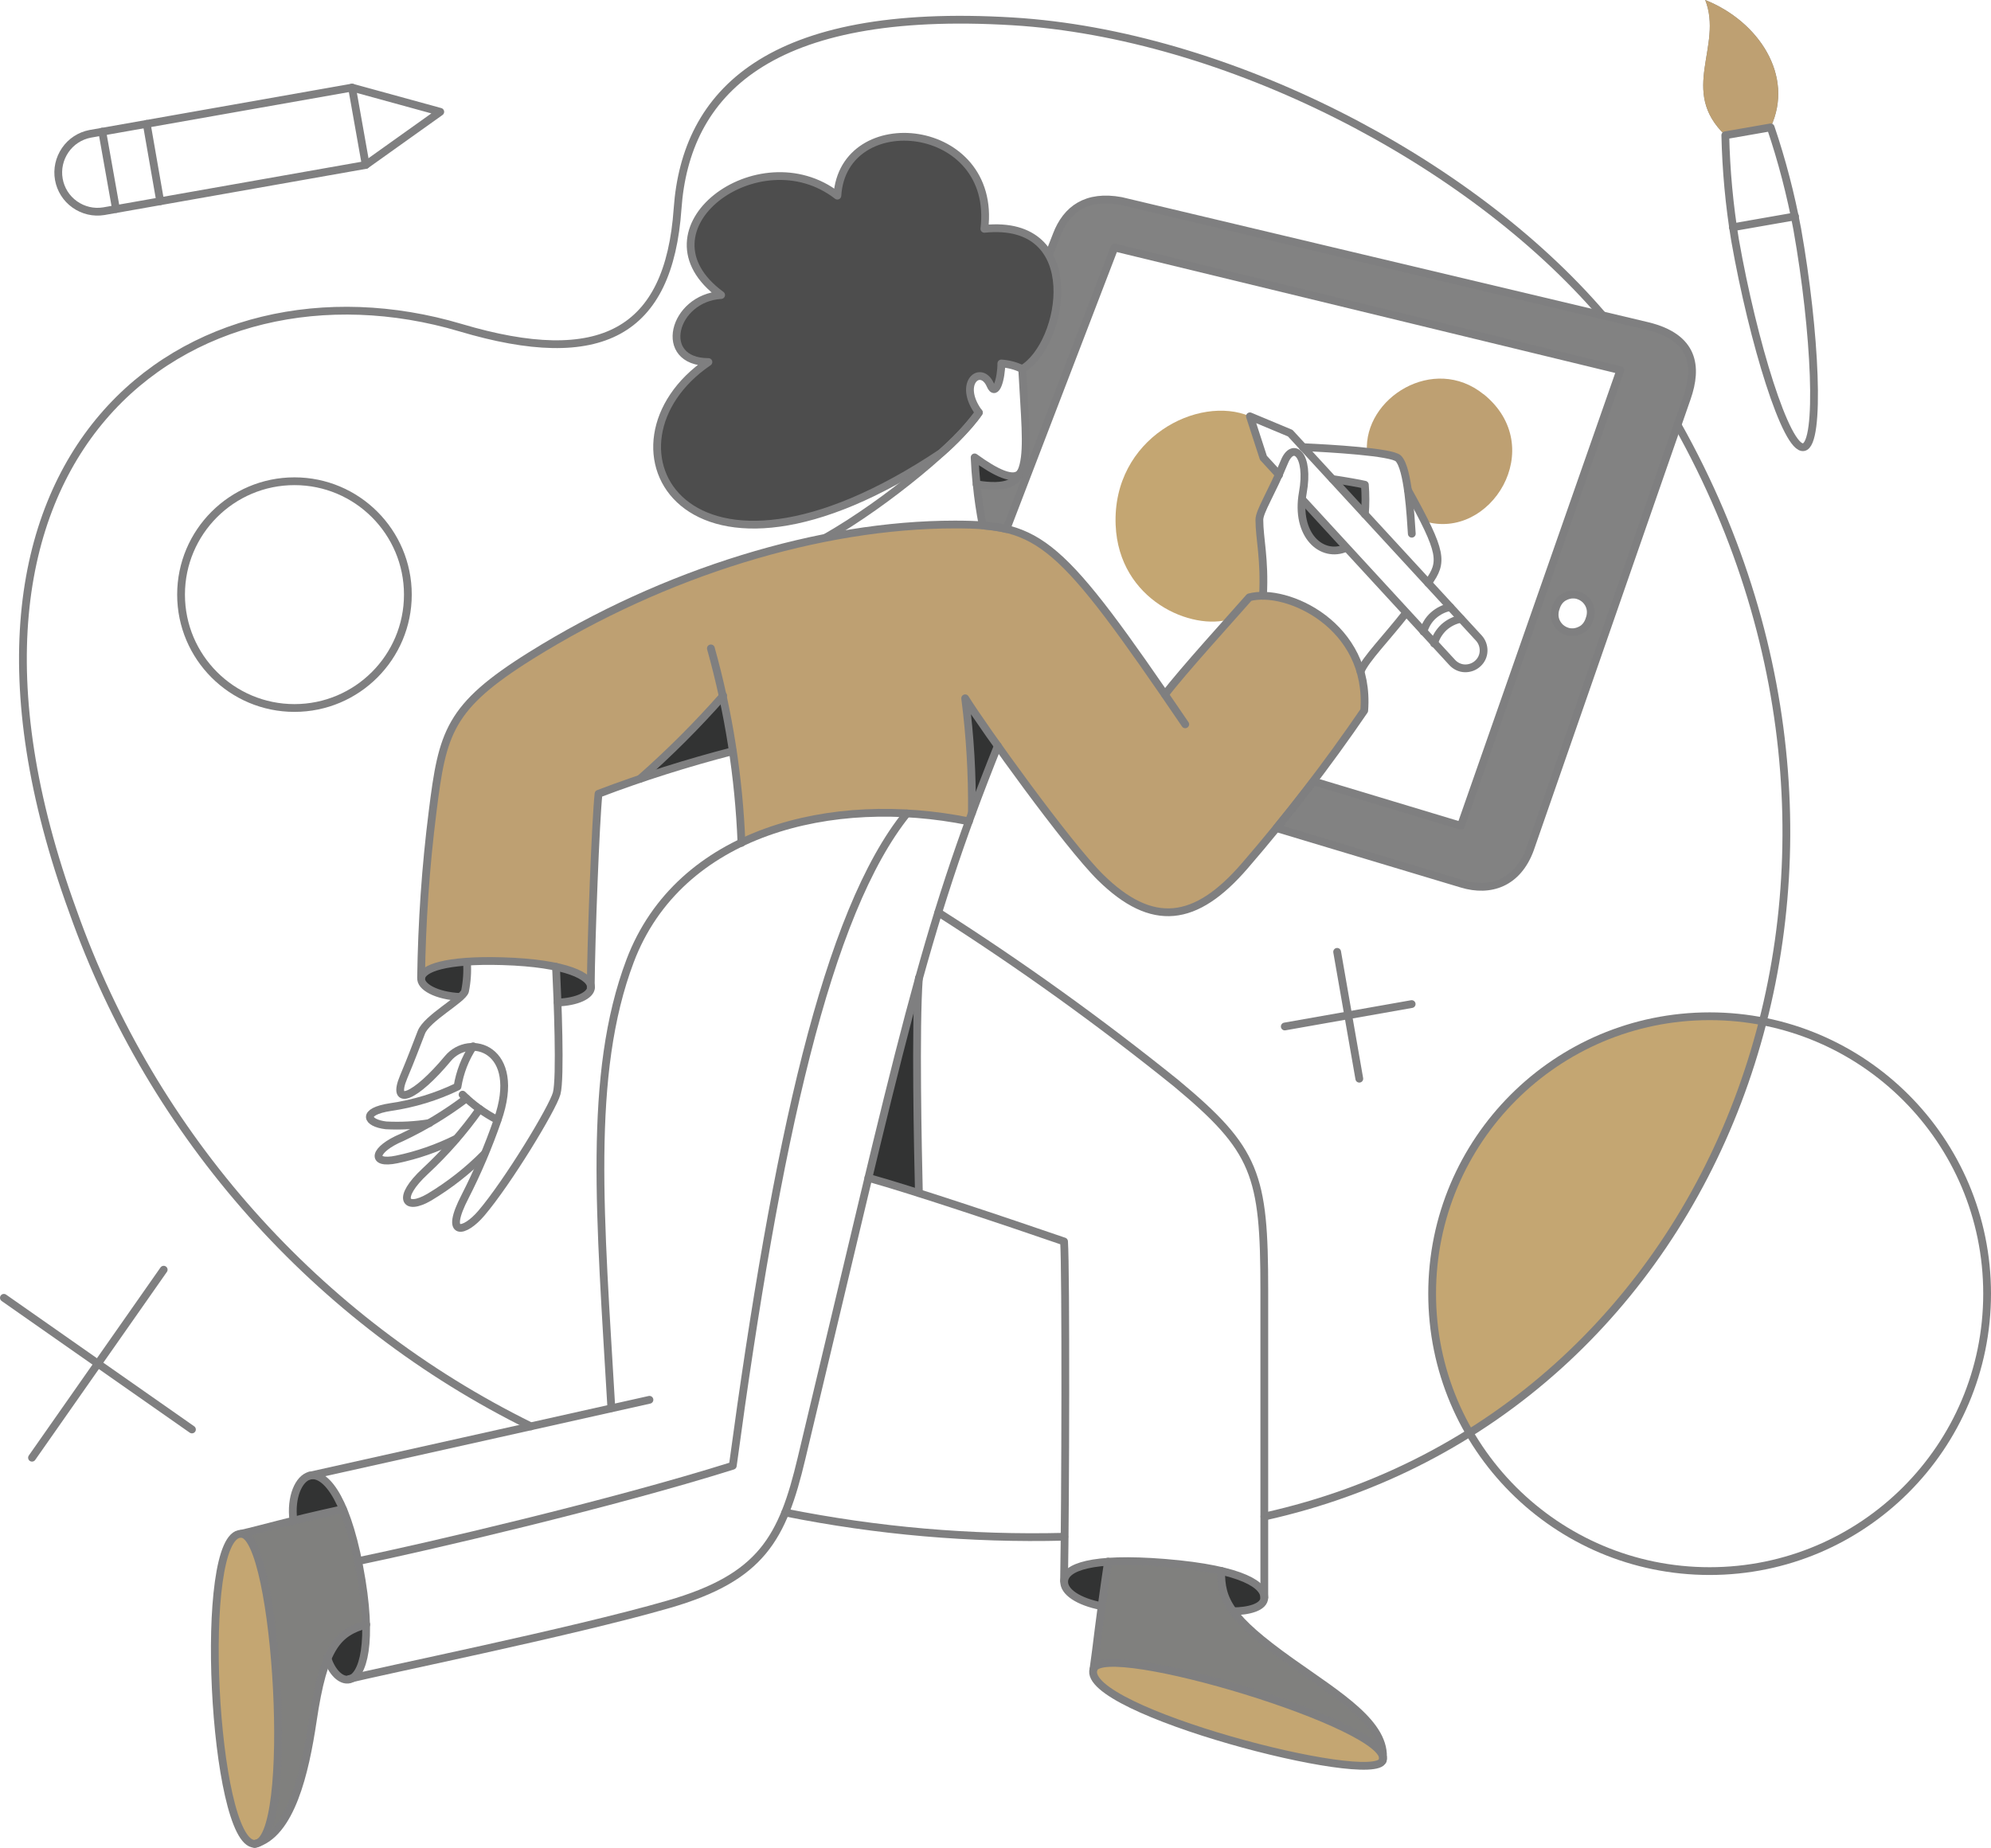 <?xml version="1.0" encoding="UTF-8"?>
<svg id="_レイヤー_2" data-name="レイヤー 2" xmlns="http://www.w3.org/2000/svg" viewBox="0 0 153.62 142.61">
  <defs>
    <style>
      .cls-1 {
        fill: #323333;
      }

      .cls-2 {
        fill: #bea072;
      }

      .cls-3 {
        fill: #c4a672;
      }

      .cls-4 {
        fill: #80807e;
      }

      .cls-5 {
        fill: #828282;
      }

      .cls-6 {
        fill: #4d4d4d;
      }

      .cls-7 {
        stroke-linecap: round;
      }

      .cls-7, .cls-8 {
        fill: none;
        stroke: #7f7f80;
        stroke-linejoin: round;
        stroke-width: .6px;
      }
    </style>
  </defs>
  <g id="PC文字">
    <path id="Vector" class="cls-2" d="m96.38,46.12c-1.18,1.33-5.23,5.8-6.5,7.5-8.16-11.87-9.77-13.13-16.22-13.13-11.34.06-23.15,4.17-32.7,10.11-6.33,3.95-6.86,5.92-7.59,12.04-.55,4.26-.84,8.54-.89,12.84.28-2.04,13.08-1.62,13.08.73.03-3.87.38-12.9.6-14.95.84-.31,1.97-.72,3.21-1.15,2.27-2,4.41-4.14,6.41-6.41.77,3.74,1.24,7.53,1.41,11.34,5.25-2.52,11.78-2.83,17.55-1.65.08-.21.17-.44.24-.66.03-2.96-.14-5.91-.52-8.84,1.7,2.7,8.04,11.45,10.47,13.83,3.95,3.89,7.33,3.53,11.14-.92,3.29-3.81,6.36-7.8,9.19-11.97.52-5.74-5.23-9.68-8.89-8.72Z"/>
    <path id="Vector_2" data-name="Vector 2" class="cls-4" d="m95.13,124.36c-.67-.89-1-1.99-.92-3.11-2.87-.6-5.8-.85-8.72-.72-.54,3.38-.86,6.58-1.12,8.3.7-2.26,21.88,4.01,22.34,6.79.11-4.02-8.52-7.24-11.58-11.26Z"/>
    <path id="Vector_3" data-name="Vector 3" class="cls-4" d="m133.12,10.44c-3.6-3.43-.15-6.86-1.55-10.44,4.12,1.64,6.9,5.85,5.05,9.81l-3.5.63Z"/>
    <path id="Vector_4" data-name="Vector 4" class="cls-4" d="m26.47,116.48c-3.88.81-6.2,1.51-7.86,1.88,2.68,0,4.09,21.88,1.42,23.81,3.94-1.66,3.65-10.51,5.23-14.2.23-.65.63-1.24,1.15-1.69.52-.46,1.15-.77,1.83-.91-.1-3.04-.7-6.04-1.78-8.89Z"/>
    <path id="Vector_5" data-name="Vector 5" class="cls-2" d="m114.47,30.43c-3.84-3.11-9.26.28-9,4.42.83.02,1.65.19,2.42.52.45.74.71,1.59.75,2.46.52.95.93,1.73,1.27,2.4,5.1,1.55,9.61-5.73,4.56-9.81Z"/>
    <path id="Vector_6" data-name="Vector 6" class="cls-3" d="m98.69,36.66l-1.21-1.32-1.04-3.21c-3.96-1.7-10.63,1.68-10.36,8.39.24,5.83,5.92,8.2,8.86,7.25.63-.7,1.15-1.29,1.47-1.65.34-.09.7-.14,1.06-.12.15-2.86-.28-4.41-.28-5.86,0-.58.69-1.65,1.5-3.47Z"/>
    <path id="Vector_7" data-name="Vector 7" class="cls-5" d="m127.12,25.16l-40.61-9.65c-2.66-.49-4.21.63-4.97,2.62l-2.98,7.69c.86,6.89.78,10.05.14,10.83-.55.67-1.82.99-3.35.77.16,1.07.37,2.12.63,3.17.57.05,1.13.13,1.68.26l8.34-21.73,39.03,9.47-12.3,35.16-11.37-3.43c-.87,1.13-1.82,2.34-2.86,3.61l14.31,4.3c2.19.66,4.3-.05,5.26-2.69l12.1-34.81c.83-2.39.58-4.67-3.05-5.55Zm-4.47,22.62c-.05.18-.14.35-.25.5-.12.15-.26.27-.43.35-.17.09-.35.14-.53.16-.19.01-.38,0-.55-.07-.18-.06-.34-.16-.48-.28-.14-.13-.25-.28-.33-.45s-.12-.36-.12-.54c0-.19.03-.37.1-.55.05-.18.14-.35.25-.5.12-.15.26-.27.43-.35.17-.09.35-.14.53-.16.19-.01.38,0,.55.07.18.06.34.16.48.28.14.13.25.28.33.45.08.17.12.36.12.54,0,.19-.03.37-.1.55Z"/>
    <path id="Vector_8" data-name="Vector 8" class="cls-1" d="m100.47,38.59l3.4,3.72c-1.76.77-3.69-.79-3.4-3.72Z"/>
    <path id="Vector_9" data-name="Vector 9" class="cls-1" d="m105.3,37.43c-.43-.11-1.38-.28-2.5-.44l2.5,2.72c.06-.76.06-1.52,0-2.28Z"/>
    <path id="Vector_10" data-name="Vector 10" class="cls-1" d="m94.22,121.23c2.63.61,3.34,1.44,3.34,2.05,0,.78-1.29,1.06-2.42,1.06-.67-.89-.99-1.99-.92-3.11Z"/>
    <path id="Vector_11" data-name="Vector 11" class="cls-1" d="m85.49,120.53c-.2,1.35-.37,2.46-.49,3.43-1.81-.35-2.96-1.12-2.89-1.96.06-.7,1.01-1.3,3.38-1.47Z"/>
    <path id="Vector_12" data-name="Vector 12" class="cls-1" d="m23.88,113.89c.71-.18,1.68.44,2.59,2.6-1.61.35-2.83.64-3.83.89-.24-1.88.43-3.28,1.24-3.49Z"/>
    <path id="Vector_13" data-name="Vector 13" class="cls-1" d="m28.24,125.37c-.68.15-1.3.46-1.83.92-.52.45-.92,1.03-1.16,1.68.32,1.01,1.18,2.07,1.97,1.51.57-.41,1.07-1.68,1.01-4.11Z"/>
    <path id="Vector_14" data-name="Vector 14" class="cls-1" d="m70.89,75.6c-.28,3.9-.08,13.19,0,16.46-1.53-.49-2.88-.9-3.89-1.18,1.5-6.17,2.69-11.02,3.89-15.29Z"/>
    <path id="Vector_15" data-name="Vector 15" class="cls-1" d="m32.5,75.45c-.09.67,1.16,1.38,2.98,1.47.16-.12.29-.29.38-.47.14-.74.19-1.49.15-2.23-2.43.17-3.44.7-3.52,1.24Z"/>
    <path id="Vector_16" data-name="Vector 16" class="cls-1" d="m45.56,76.05c-.13-.51-.94-1.06-2.67-1.4.05.67.08,1.65.12,2.74,1.01-.03,2.79-.42,2.55-1.33Z"/>
    <path id="Vector_17" data-name="Vector 17" class="cls-1" d="m55.8,53.69c.28,1.32.54,2.77.75,4.27-2.42.59-4.8,1.31-7.15,2.14,2.26-2.01,4.39-4.15,6.4-6.41Z"/>
    <path id="Vector_18" data-name="Vector 18" class="cls-1" d="m76.99,57.58c-.72,1.81-1.38,3.5-1.99,5.15.03-2.96-.14-5.91-.52-8.84.43.69,1.36,2.07,2.51,3.69Z"/>
    <path id="Vector_19" data-name="Vector 19" class="cls-3" d="m97.04,130.76c-5.86-1.88-12.28-3.17-12.67-1.94-.52,1.65,5.35,4.03,11.2,5.66,5.07,1.41,10.14,2.25,11.01,1.54,1.67-1.37-7.46-4.59-9.54-5.26Z"/>
    <path id="Vector_20" data-name="Vector 20" class="cls-3" d="m21.31,129.22c-.38-5.59-1.39-10.84-2.72-10.84-1.62,0-2.17,5.36-1.98,11.02.22,6.28,1.36,12.91,3.02,12.91,2.34-.52,1.84-10.72,1.68-13.09Z"/>
    <path id="Vector_21" data-name="Vector 21" class="cls-3" d="m136.01,78.83c-4.03-.79-8.21-.4-12.03,1.12-3.82,1.52-7.12,4.11-9.51,7.46-2.39,3.35-3.76,7.31-3.95,11.42-.19,4.11.8,8.18,2.87,11.74,11.4-7.13,19.26-18.58,22.62-31.74Z"/>
    <path id="Vector_22" data-name="Vector 22" class="cls-1" d="m75.22,35.3c1.59,1.15,3.06,1.9,3.55,1.18-.47.95-1.47,1.22-3.4.92-.08-.7-.12-1.41-.15-2.1Z"/>
    <path id="Vector_23" data-name="Vector 23" class="cls-6" d="m80.57,19.17c-.86-1.09-2.34-1.74-4.62-1.5,1.01-8.34-10.88-9.53-11.34-2.56-6.07-4.73-15.84,2.6-8.97,7.65-3.73.23-4.97,5.17-.98,5.17-9.21,6.29-1.96,20.29,17.96,7.01,1.07-.92,2.04-1.96,2.88-3.11-1.7-2.31.2-3.76.9-2.11.4.95.84-.5.84-1.68.56.03,1.11.18,1.61.43,2.29-1.33,3.82-6.64,1.71-9.3Z"/>
    <path id="Vector_24" data-name="Vector 24" class="cls-2" d="m133.12,10.44c-3.6-3.43-.15-6.86-1.55-10.44,4.12,1.64,6.9,5.85,5.05,9.81l-3.5.63Z"/>
    <path id="Vector_25" data-name="Vector 25" class="cls-8" d="m75.97,40.57c.57.05,1.13.13,1.68.26l8.34-21.73,39.03,9.47-12.3,35.16-11.37-3.43c-.87,1.13-1.82,2.34-2.86,3.61l14.31,4.3c2.19.66,4.3-.05,5.26-2.69l12.1-34.81c.83-2.39.58-4.67-3.05-5.55l-40.61-9.65c-2.66-.49-4.21.63-4.97,2.62l-.62,1.59m41.73,28.06c-.05.18-.14.35-.25.5-.12.15-.26.27-.43.35-.17.09-.35.14-.53.16-.19.01-.38,0-.55-.07-.18-.06-.34-.16-.48-.28-.14-.13-.25-.28-.33-.45s-.12-.36-.12-.54c0-.19.03-.37.1-.55.05-.18.14-.35.25-.5.12-.15.26-.27.43-.35.17-.09.35-.14.53-.16.19-.01.38,0,.55.07.18.06.34.16.48.28.14.13.25.28.33.45.08.17.12.36.12.54,0,.19-.03.37-.1.55Z"/>
    <path id="Vector_26" data-name="Vector 26" class="cls-7" d="m2.47,112.5l10.16-14.51"/>
    <path id="Vector_27" data-name="Vector 27" class="cls-7" d="m.3,100.16l14.51,10.16"/>
    <path id="Vector_28" data-name="Vector 28" class="cls-7" d="m99.13,79.22l9.79-1.73"/>
    <path id="Vector_29" data-name="Vector 29" class="cls-7" d="m103.17,73.46l1.71,9.79"/>
    <path id="Vector_30" data-name="Vector 30" class="cls-7" d="m131.91,121.25c11.82,0,21.41-9.58,21.41-21.41s-9.58-21.41-21.41-21.41-21.41,9.58-21.41,21.41,9.58,21.41,21.41,21.41Z"/>
    <path id="Vector_31" data-name="Vector 31" class="cls-7" d="m22.72,54.64c4.83,0,8.75-3.92,8.75-8.75s-3.92-8.75-8.75-8.75-8.75,3.92-8.75,8.75,3.92,8.75,8.75,8.75Z"/>
    <path id="Vector_32" data-name="Vector 32" class="cls-7" d="m60.59,116.73c7.08,1.42,14.31,2.05,21.53,1.87"/>
    <path id="Vector_33" data-name="Vector 33" class="cls-7" d="m97.56,117.04c35.37-7.85,51.35-49.52,31.89-84.22M40.96,110.08c-16.51-8.13-29.19-22.39-35.33-39.74C-7.32,34.84,14.76,19.11,35.54,25.29c10.82,3.22,16.07.4,16.74-9.18.63-8.92,6.96-15.61,25.87-14.46,16.39,1,35.15,10.62,45.47,22.65"/>
    <path id="Vector_34" data-name="Vector 34" class="cls-7" d="m27.16,6.76l-20.21,3.57c-.78.15-1.47.6-1.92,1.26-.45.66-.63,1.46-.49,2.25s.58,1.48,1.23,1.94c.65.46,1.45.65,2.24.52l20.21-3.57,5.75-4.1-6.81-1.87Z"/>
    <path id="Vector_35" data-name="Vector 35" class="cls-7" d="m7.89,10.16l1.06,5.97"/>
    <path id="Vector_36" data-name="Vector 36" class="cls-7" d="m11.32,9.56l1.04,5.97"/>
    <path id="Vector_37" data-name="Vector 37" class="cls-7" d="m27.16,6.76l1.06,5.97"/>
    <path id="Vector_38" data-name="Vector 38" class="cls-7" d="m133.12,10.44c.06,2.71.31,5.41.75,8.08,1.39,7.9,3.96,16.22,5.29,15.99,1.33-.23.91-8.94-.49-16.83-.5-2.66-1.18-5.29-2.05-7.85l-3.5.61Z"/>
    <path id="Vector_39" data-name="Vector 39" class="cls-7" d="m133.7,17.54l4.8-.84"/>
    <path id="Vector_40" data-name="Vector 40" class="cls-7" d="m35.48,76.94c-1.82-.09-3.07-.8-2.98-1.47.1-.72,1.82-1.42,6.26-1.29,5.02.15,6.88,1.19,6.84,2.04-.03.6-1.1,1.1-2.57,1.15"/>
    <path id="Vector_41" data-name="Vector 41" class="cls-7" d="m89.89,53.6c1.27-1.7,5.32-6.15,6.5-7.5,2.86-.78,9.38,2.16,8.87,8.74-2.84,4.16-5.91,8.15-9.2,11.96-3.82,4.44-7.17,4.82-11.14.92-2.55-2.51-9.07-11.6-10.45-13.83.38,2.93.55,5.89.52,8.84"/>
    <path id="Vector_42" data-name="Vector 42" class="cls-7" d="m91.45,55.9c-9.72-14.29-11.14-15.42-17.78-15.42-10.36,0-22.42,3.69-32.7,10.11-6.34,3.96-6.83,5.94-7.59,12.04-.54,4.26-.83,8.55-.89,12.84"/>
    <path id="Vector_43" data-name="Vector 43" class="cls-7" d="m76.99,57.56c-5.86,14.61-7.4,22.62-15.15,55-1.46,6.14-3.07,9.18-10.25,11.25-7.5,2.17-22.46,5.19-24.64,5.77"/>
    <path id="Vector_44" data-name="Vector 44" class="cls-7" d="m22.64,117.36c-.24-1.85.43-3.26,1.24-3.47,1.06-.28,2.73,1.27,3.83,6.98,1.16,6.04.24,8.5-.75,8.74-.63.15-1.35-.54-1.7-1.64"/>
    <path id="Vector_45" data-name="Vector 45" class="cls-7" d="m23.88,113.89c5.36-1.19,24.9-5.56,26.23-5.86"/>
    <path id="Vector_46" data-name="Vector 46" class="cls-7" d="m74.76,63.39c-10.53-2.14-22.35.75-26.14,10.76-3.32,8.78-2.3,19.86-1.45,34.52"/>
    <path id="Vector_47" data-name="Vector 47" class="cls-7" d="m54.85,50.04c1.37,4.9,2.16,9.93,2.36,15.01"/>
    <path id="Vector_48" data-name="Vector 48" class="cls-7" d="m45.58,76.22c.03-3.86.38-12.91.6-14.96,3.39-1.29,6.85-2.38,10.36-3.29"/>
    <path id="Vector_49" data-name="Vector 49" class="cls-7" d="m18.6,118.37c2.8,0,4.22,23.95,1.04,23.93-3.18-.02-4.45-23.94-1.04-23.93Z"/>
    <path id="Vector_50" data-name="Vector 50" class="cls-7" d="m18.6,118.37c1.77-.4,3.27-.89,7.86-1.9"/>
    <path id="Vector_51" data-name="Vector 51" class="cls-7" d="m28.26,125.37c-2.2.64-3.28,1.7-4.13,7.44-.59,3.95-1.68,8.78-4.48,9.5"/>
    <path id="Vector_52" data-name="Vector 52" class="cls-7" d="m85,123.96c-1.81-.35-2.95-1.12-2.89-1.94.07-1.06,2.07-1.86,7.73-1.41,6.31.51,7.71,1.81,7.71,2.68,0,.78-1.29,1.06-2.42,1.06"/>
    <path id="Vector_53" data-name="Vector 53" class="cls-7" d="m84.37,128.82c.73-2.34,23.19,4.41,22.32,7.04-.67,2.04-23.32-3.87-22.32-7.04Z"/>
    <path id="Vector_54" data-name="Vector 54" class="cls-7" d="m84.37,128.82c.26-1.76.44-3.76,1.12-8.3"/>
    <path id="Vector_55" data-name="Vector 55" class="cls-7" d="m94.22,121.23c-.02,2.26.64,3.64,5.37,7.01,3.7,2.63,7.42,4.82,7.1,7.62"/>
    <path id="Vector_56" data-name="Vector 56" class="cls-7" d="m72.4,70.42c6.36,4.05,12.49,8.46,18.36,13.19,6.16,5.13,6.79,7.04,6.79,15.93v23.75"/>
    <path id="Vector_57" data-name="Vector 57" class="cls-7" d="m82.1,122.01c.11-6.14.15-23.92,0-26.2-4.62-1.59-11.78-3.99-15.1-4.91"/>
    <path id="Vector_58" data-name="Vector 58" class="cls-7" d="m69.97,62.78c-6.17,7.64-10.05,25.29-13.43,50.34-9.44,2.97-23.73,6.29-28.9,7.36"/>
    <path id="Vector_59" data-name="Vector 59" class="cls-7" d="m42.9,74.61c.12,2.4.37,8.62.05,9.78-.32,1.16-3.76,6.83-5.81,9.24-1.3,1.53-2.9,1.88-1.25-1.3.97-1.9,1.8-3.86,2.5-5.88,1.95-5.55-2.17-6.75-3.83-4.76-2.52,3.03-4.41,3.79-3.41,1.41.61-1.45.93-2.33,1.36-3.43.43-1.1,3.18-2.54,3.37-3.18.15-.74.2-1.49.15-2.23"/>
    <path id="Vector_60" data-name="Vector 60" class="cls-7" d="m37.38,89.05c-1.27,1.29-2.7,2.41-4.25,3.34-1.9,1.11-2.56.08-.32-2,1.56-1.45,2.97-3.06,4.2-4.8"/>
    <path id="Vector_61" data-name="Vector 61" class="cls-7" d="m35.69,84.48c.79.78,1.7,1.44,2.69,1.95"/>
    <path id="Vector_62" data-name="Vector 62" class="cls-7" d="m35.19,87.89c-1.45.72-2.99,1.26-4.58,1.59-2.06.43-1.79-.78.4-1.7,1.76-.83,3.42-1.84,4.97-3.01"/>
    <path id="Vector_63" data-name="Vector 63" class="cls-7" d="m33.15,86.67c-1.11.18-2.24.24-3.37.18-1.5-.18-1.93-1.06.35-1.41,1.79-.26,3.54-.79,5.17-1.58.18-1.11.59-2.17,1.21-3.11"/>
    <path id="Vector_64" data-name="Vector 64" class="cls-7" d="m70.9,92.07c-.08-3.32-.28-12.79,0-16.6"/>
    <path id="Vector_65" data-name="Vector 65" class="cls-7" d="m49.39,60.1c2.27-2,4.41-4.14,6.41-6.41"/>
    <path id="Vector_66" data-name="Vector 66" class="cls-7" d="m98.69,36.65l-1.21-1.32-1.04-3.2,3.11,1.3,14.55,15.81c.25.27.38.63.37,1-.01.37-.17.72-.45.97-.27.25-.63.38-1,.37-.37-.01-.72-.18-.97-.45l-11.55-12.56"/>
    <path id="Vector_67" data-name="Vector 67" class="cls-7" d="m111.9,46.85c-.49.09-.94.32-1.31.65s-.63.77-.76,1.25"/>
    <path id="Vector_68" data-name="Vector 68" class="cls-7" d="m112.72,47.76c-.49.09-.94.32-1.31.65-.36.34-.63.77-.76,1.25"/>
    <path id="Vector_69" data-name="Vector 69" class="cls-7" d="m97.45,45.98c.15-2.86-.28-4.41-.28-5.86,0-.67.93-2.04,1.93-4.48.66-1.62,1.96-.58,1.42,2.4-.58,3.26,1.47,5.08,3.35,4.24"/>
    <path id="Vector_70" data-name="Vector 70" class="cls-7" d="m102.81,36.97c1.12.17,2.07.34,2.5.44.06.76.06,1.52,0,2.28"/>
    <path id="Vector_71" data-name="Vector 71" class="cls-7" d="m100.53,34.51c2.08.09,6.86.37,7.36.87.77.77.95,4.5,1.04,5.81"/>
    <path id="Vector_72" data-name="Vector 72" class="cls-7" d="m108.64,37.84c2.68,4.85,2.71,5.51,1.55,7.15"/>
    <path id="Vector_73" data-name="Vector 73" class="cls-7" d="m108.48,47.31c-1.45,1.87-3.14,3.58-3.5,4.51"/>
    <path id="Vector_74" data-name="Vector 74" class="cls-7" d="m72.65,34.93c1.07-.92,2.03-1.96,2.87-3.09-1.68-2.31.19-3.76.9-2.11.41.95.84-.5.84-1.68.56.04,1.11.18,1.61.43,3.23-1.88,4.96-11.63-2.92-10.82,1.01-8.34-10.9-9.52-11.34-2.56-6.07-4.71-15.84,2.63-8.97,7.67-3.73.23-4.97,5.17-.98,5.17-9.23,6.29-1.95,20.32,17.98,7Z"/>
    <path id="Vector_75" data-name="Vector 75" class="cls-7" d="m63.73,41.48c4.76-2.72,10.34-7.41,11.8-9.64"/>
    <path id="Vector_76" data-name="Vector 76" class="cls-7" d="m75.82,40.53c-.2-1.05-.36-2.09-.46-3.15,4.55.72,3.89-1.71,3.51-8.91"/>
    <path id="Vector_77" data-name="Vector 77" class="cls-7" d="m75.35,37.38c-.07-.69-.12-1.39-.15-2.08,1.59,1.16,3.06,1.9,3.55,1.16"/>
  </g>
</svg>